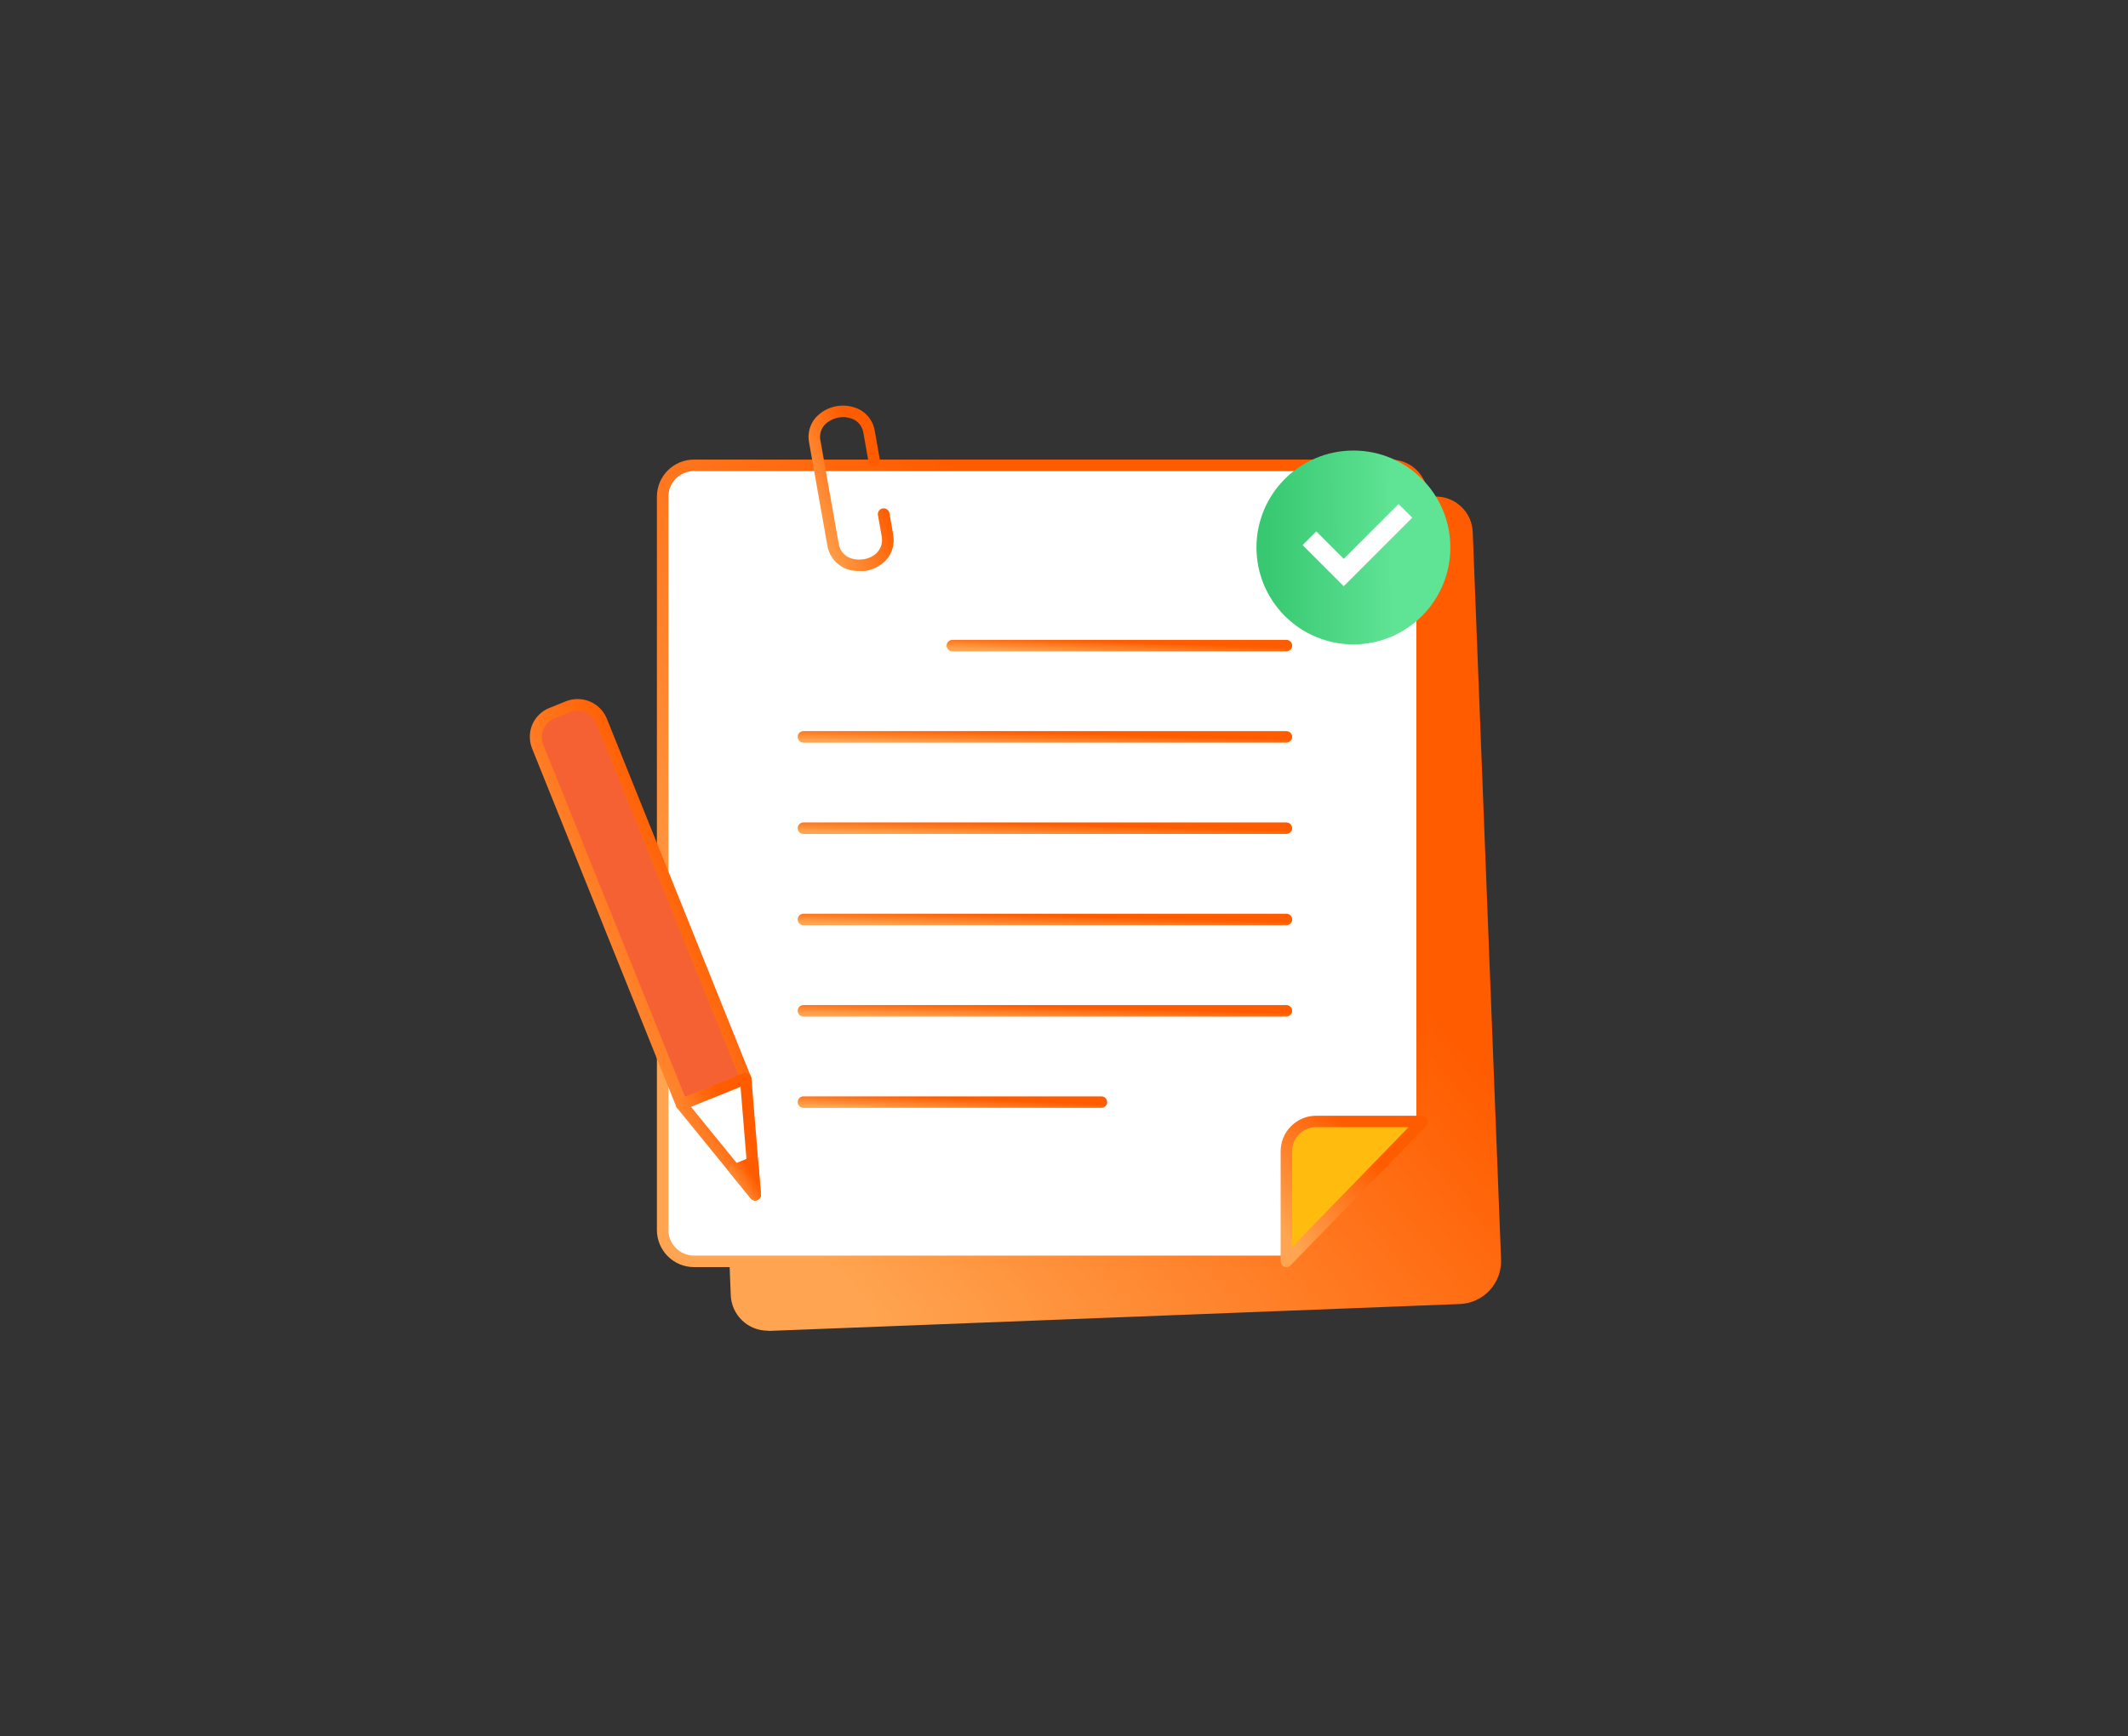 <svg width="375" height="306" viewBox="0 0 375 306" fill="none" xmlns="http://www.w3.org/2000/svg">
<rect x="0" y="0" width="375" height="306" fill="#333333" stroke="none"/>
<path d="M135.494 233.53C134.772 233.559 134.051 233.444 133.374 233.194C132.696 232.943 132.074 232.561 131.544 232.07C131.014 231.579 130.586 230.988 130.285 230.331C129.984 229.674 129.816 228.964 129.79 228.242L124.715 99.032C124.686 98.31 124.8 97.589 125.051 96.91C125.301 96.232 125.683 95.61 126.174 95.079C126.665 94.548 127.256 94.119 127.913 93.817C128.57 93.515 129.28 93.346 130.003 93.318L252.757 88.537C253.48 88.509 254.201 88.623 254.879 88.873C255.557 89.124 256.18 89.505 256.711 89.997C257.241 90.488 257.67 91.079 257.972 91.736C258.274 92.393 258.444 93.103 258.471 93.826L263.506 222.02C263.572 223.752 262.947 225.44 261.769 226.711C260.59 227.983 258.955 228.734 257.223 228.8L135.494 233.53Z" fill="url(#paint0_linear_2107_596)"/>
<path d="M135.281 234.555C133.595 234.556 131.975 233.903 130.761 232.733C129.547 231.563 128.835 229.967 128.775 228.283L123.7 99.073C123.634 97.345 124.256 95.662 125.43 94.392C126.605 93.123 128.235 92.372 129.962 92.303L252.757 87.532C253.612 87.497 254.466 87.631 255.27 87.926C256.074 88.222 256.811 88.673 257.44 89.254C258.069 89.834 258.577 90.534 258.935 91.311C259.293 92.089 259.494 92.929 259.527 93.785L264.521 222.02C264.595 224.021 263.873 225.969 262.512 227.438C261.152 228.907 259.264 229.777 257.264 229.856L135.535 234.596L135.281 234.555ZM253.021 89.552H252.838L130.084 94.333C128.895 94.381 127.773 94.898 126.964 95.771C126.156 96.644 125.726 97.802 125.77 98.992L130.795 228.212C130.817 228.8 130.956 229.379 131.203 229.914C131.45 230.449 131.802 230.929 132.236 231.328C133.114 232.133 134.273 232.559 135.464 232.515L257.193 227.775C258.654 227.717 260.032 227.082 261.025 226.008C262.019 224.935 262.546 223.512 262.491 222.05L257.497 93.866C257.452 92.708 256.962 91.612 256.127 90.808C255.293 90.004 254.18 89.554 253.021 89.552Z" fill="url(#paint1_linear_2107_596)"/>
<path d="M226.692 222.335H122.289C120.83 222.335 119.431 221.755 118.399 220.723C117.367 219.692 116.788 218.292 116.788 216.833V87.522C116.786 86.799 116.928 86.084 117.204 85.415C117.48 84.747 117.885 84.14 118.396 83.629C118.907 83.118 119.514 82.713 120.182 82.437C120.85 82.161 121.566 82.02 122.289 82.021H245.104C245.826 82.021 246.542 82.163 247.209 82.44C247.877 82.716 248.483 83.121 248.994 83.632C249.505 84.143 249.91 84.75 250.186 85.417C250.463 86.085 250.605 86.8 250.605 87.522V197.193L226.692 222.335Z" fill="white"/>
<path d="M226.692 223.35H122.289C120.561 223.347 118.904 222.66 117.681 221.439C116.457 220.218 115.768 218.562 115.762 216.833V87.522C115.768 85.794 116.457 84.138 117.681 82.917C118.904 81.696 120.561 81.009 122.289 81.006H245.104C246.831 81.009 248.487 81.696 249.709 82.918C250.93 84.139 251.618 85.795 251.62 87.522V197.193C251.619 197.454 251.517 197.705 251.336 197.894L227.423 223.035C227.328 223.134 227.215 223.213 227.089 223.267C226.964 223.321 226.829 223.349 226.692 223.35ZM122.289 83.036C121.098 83.036 119.956 83.508 119.113 84.35C118.27 85.191 117.795 86.332 117.792 87.522V216.833C117.798 218.023 118.274 219.163 119.116 220.003C119.958 220.844 121.099 221.317 122.289 221.32H226.255L249.6 196.787V87.522C249.598 86.333 249.124 85.194 248.283 84.353C247.443 83.512 246.303 83.039 245.114 83.036H122.289Z" fill="url(#paint2_linear_2107_596)"/>
<path d="M226.692 222.335V202.928C226.694 201.537 227.248 200.204 228.232 199.22C229.215 198.237 230.548 197.683 231.939 197.68H250.646L226.692 222.335Z" fill="#FFBC0E"/>
<path d="M226.692 223.35C226.564 223.347 226.437 223.323 226.316 223.279C226.127 223.203 225.965 223.073 225.851 222.905C225.737 222.737 225.677 222.538 225.677 222.335V202.928C225.679 201.268 226.34 199.676 227.514 198.503C228.688 197.329 230.279 196.668 231.939 196.665H250.646C250.846 196.664 251.042 196.722 251.21 196.832C251.377 196.943 251.508 197.1 251.586 197.284C251.665 197.469 251.686 197.672 251.649 197.869C251.612 198.066 251.517 198.248 251.377 198.391L227.423 223.035C227.328 223.134 227.215 223.213 227.089 223.267C226.964 223.321 226.829 223.349 226.692 223.35ZM231.939 198.675C230.817 198.675 229.74 199.121 228.946 199.915C228.153 200.708 227.707 201.785 227.707 202.908V219.807L248.24 198.675H231.939Z" fill="url(#paint3_linear_2107_596)"/>
<path d="M226.692 114.816H167.822C167.553 114.816 167.294 114.709 167.104 114.518C166.914 114.328 166.807 114.07 166.807 113.801C166.807 113.531 166.914 113.273 167.104 113.083C167.294 112.893 167.553 112.786 167.822 112.786H226.692C226.961 112.786 227.219 112.893 227.41 113.083C227.6 113.273 227.707 113.531 227.707 113.801C227.707 114.07 227.6 114.328 227.41 114.518C227.219 114.709 226.961 114.816 226.692 114.816Z" fill="url(#paint4_linear_2107_596)"/>
<path d="M226.692 130.903H141.584C141.315 130.903 141.057 130.796 140.866 130.606C140.676 130.416 140.569 130.158 140.569 129.888C140.569 129.619 140.676 129.361 140.866 129.171C141.057 128.98 141.315 128.873 141.584 128.873H226.692C226.961 128.873 227.219 128.98 227.41 129.171C227.6 129.361 227.707 129.619 227.707 129.888C227.707 130.158 227.6 130.416 227.41 130.606C227.219 130.796 226.961 130.903 226.692 130.903Z" fill="url(#paint5_linear_2107_596)"/>
<path d="M226.692 147.001H141.584C141.315 147.001 141.057 146.894 140.866 146.704C140.676 146.514 140.569 146.256 140.569 145.986C140.569 145.717 140.676 145.459 140.866 145.269C141.057 145.078 141.315 144.971 141.584 144.971H226.692C226.961 144.971 227.219 145.078 227.41 145.269C227.6 145.459 227.707 145.717 227.707 145.986C227.707 146.256 227.6 146.514 227.41 146.704C227.219 146.894 226.961 147.001 226.692 147.001Z" fill="url(#paint6_linear_2107_596)"/>
<path d="M226.692 163.089H141.584C141.315 163.089 141.057 162.982 140.866 162.792C140.676 162.601 140.569 162.343 140.569 162.074C140.569 161.805 140.676 161.547 140.866 161.356C141.057 161.166 141.315 161.059 141.584 161.059H226.692C226.961 161.059 227.219 161.166 227.41 161.356C227.6 161.547 227.707 161.805 227.707 162.074C227.707 162.343 227.6 162.601 227.41 162.792C227.219 162.982 226.961 163.089 226.692 163.089Z" fill="url(#paint7_linear_2107_596)"/>
<path d="M226.692 179.187H141.584C141.315 179.187 141.057 179.08 140.866 178.89C140.676 178.699 140.569 178.441 140.569 178.172C140.569 177.903 140.676 177.645 140.866 177.454C141.057 177.264 141.315 177.157 141.584 177.157H226.692C226.961 177.157 227.219 177.264 227.41 177.454C227.6 177.645 227.707 177.903 227.707 178.172C227.707 178.441 227.6 178.699 227.41 178.89C227.219 179.08 226.961 179.187 226.692 179.187Z" fill="url(#paint8_linear_2107_596)"/>
<path d="M194.09 195.285H141.584C141.315 195.285 141.057 195.178 140.866 194.988C140.676 194.797 140.569 194.539 140.569 194.27C140.569 194.001 140.676 193.743 140.866 193.552C141.057 193.362 141.315 193.255 141.584 193.255H194.09C194.359 193.255 194.617 193.362 194.808 193.552C194.998 193.743 195.105 194.001 195.105 194.27C195.105 194.539 194.998 194.797 194.808 194.988C194.617 195.178 194.359 195.285 194.09 195.285Z" fill="url(#paint9_linear_2107_596)"/>
<path d="M151.358 100.636C150.044 100.702 148.751 100.282 147.726 99.457C146.7 98.631 146.014 97.458 145.796 96.16L142.589 78.052C142.428 77.277 142.447 76.475 142.644 75.708C142.841 74.941 143.211 74.229 143.726 73.627C144.696 72.561 145.992 71.847 147.412 71.595C148.831 71.344 150.294 71.569 151.572 72.237C152.261 72.625 152.853 73.167 153.302 73.82C153.75 74.472 154.044 75.219 154.16 76.002L155.053 81.077C155.076 81.208 155.074 81.343 155.045 81.473C155.016 81.603 154.962 81.727 154.886 81.836C154.81 81.945 154.713 82.039 154.6 82.111C154.488 82.182 154.362 82.231 154.231 82.254C154.1 82.278 153.965 82.275 153.835 82.246C153.705 82.218 153.581 82.164 153.472 82.087C153.363 82.011 153.269 81.914 153.198 81.802C153.126 81.689 153.077 81.564 153.054 81.432L152.16 76.357C152.095 75.87 151.919 75.403 151.644 74.995C151.37 74.586 151.004 74.247 150.577 74.003C149.708 73.568 148.723 73.425 147.766 73.596C146.81 73.766 145.934 74.239 145.268 74.947C144.951 75.322 144.724 75.765 144.606 76.242C144.488 76.719 144.482 77.217 144.588 77.697L147.786 95.805C148.212 98.18 150.303 98.85 152.181 98.576C154.058 98.302 155.784 96.84 155.368 94.516L154.708 90.811C154.661 90.542 154.723 90.265 154.88 90.041C155.037 89.818 155.276 89.665 155.545 89.618C155.815 89.571 156.091 89.633 156.315 89.79C156.539 89.947 156.691 90.186 156.738 90.456L157.388 94.16C158.027 97.733 155.439 100.119 152.566 100.626C152.165 100.662 151.761 100.665 151.358 100.636Z" fill="url(#paint10_linear_2107_596)"/>
<path d="M131.394 190.084L120.094 194.631L94.707 131.543C94.259 130.429 94.272 129.183 94.742 128.078C95.213 126.974 96.103 126.101 97.217 125.653L100.108 124.49C101.221 124.042 102.468 124.054 103.572 124.525C104.677 124.996 105.549 125.886 105.997 126.999L131.384 190.088L131.394 190.084Z" fill="#F56132"/>
<path d="M120.107 195.681C119.97 195.683 119.835 195.656 119.711 195.6C119.463 195.497 119.266 195.299 119.163 195.051L93.788 131.99C93.509 131.317 93.366 130.596 93.366 129.868C93.366 129.14 93.509 128.419 93.788 127.747C94.072 127.075 94.488 126.466 95.011 125.957C95.534 125.448 96.153 125.049 96.833 124.783L99.715 123.616C101.077 123.069 102.599 123.082 103.95 123.653C105.302 124.223 106.374 125.304 106.932 126.661L132.307 189.713C132.407 189.962 132.405 190.24 132.3 190.488C132.196 190.735 131.997 190.931 131.749 191.032L120.492 195.63C120.368 195.672 120.237 195.689 120.107 195.681ZM101.837 125.25C101.388 125.25 100.943 125.336 100.527 125.504L97.665 126.661C96.802 127.012 96.114 127.691 95.75 128.549C95.387 129.407 95.378 130.374 95.726 131.238L120.726 193.346L130.125 189.56L105.074 127.452C104.812 126.803 104.362 126.246 103.781 125.854C103.201 125.462 102.517 125.251 101.816 125.25H101.837Z" fill="url(#paint11_linear_2107_596)"/>
<path d="M120.117 194.676L131.404 190.129L132.611 204.948L133.078 210.601L129.495 206.196L120.117 194.676Z" fill="white"/>
<path d="M133.078 211.616C132.928 211.615 132.781 211.581 132.645 211.516C132.51 211.451 132.391 211.357 132.297 211.241L119.325 195.315C119.224 195.192 119.154 195.047 119.12 194.892C119.086 194.736 119.088 194.575 119.128 194.421C119.167 194.267 119.243 194.124 119.347 194.005C119.452 193.885 119.584 193.792 119.731 193.732L131.028 189.185C131.175 189.127 131.333 189.105 131.489 189.119C131.646 189.133 131.797 189.183 131.931 189.266C132.068 189.349 132.184 189.462 132.269 189.598C132.353 189.734 132.405 189.888 132.419 190.047L134.093 210.52C134.108 210.735 134.055 210.95 133.94 211.132C133.825 211.315 133.654 211.456 133.454 211.535C133.336 211.587 133.208 211.615 133.078 211.616ZM121.771 195.102L131.799 207.424L130.5 191.57L121.771 195.102Z" fill="url(#paint12_linear_2107_596)"/>
<path d="M129.495 206.196L132.611 204.948L133.078 210.601L129.495 206.196Z" fill="url(#paint13_linear_2107_596)"/>
<path d="M133.078 211.616C132.928 211.615 132.781 211.581 132.645 211.516C132.51 211.451 132.391 211.357 132.297 211.241L128.704 206.846C128.602 206.721 128.532 206.574 128.499 206.417C128.465 206.26 128.469 206.098 128.511 205.942C128.552 205.789 128.629 205.648 128.735 205.53C128.84 205.412 128.972 205.32 129.12 205.262L132.236 204.004C132.383 203.944 132.542 203.92 132.7 203.934C132.858 203.947 133.011 203.997 133.146 204.08C133.281 204.163 133.395 204.276 133.478 204.411C133.562 204.546 133.613 204.698 133.626 204.856L134.093 210.52C134.108 210.735 134.055 210.95 133.94 211.132C133.825 211.315 133.655 211.456 133.454 211.535C133.336 211.587 133.208 211.615 133.078 211.616ZM131.15 206.622L131.799 207.424L131.718 206.409L131.15 206.622Z" fill="url(#paint14_linear_2107_596)"/>
<g clip-path="url(#clip0_2107_596)">
<path d="M238.5 113.583C229.065 113.583 221.417 105.935 221.417 96.5C221.417 87.065 229.065 79.417 238.5 79.417C247.935 79.417 255.583 87.065 255.583 96.5C255.583 105.935 247.935 113.583 238.5 113.583ZM236.797 103.333L248.875 91.254L246.459 88.838L236.797 98.502L231.964 93.669L229.548 96.085L236.797 103.333Z" fill="url(#paint15_linear_2107_596)"/>
</g>
<defs>
<linearGradient id="paint0_linear_2107_596" x1="124.71" y1="196.847" x2="263.338" y2="79.947" gradientUnits="userSpaceOnUse">
<stop stop-color="#FFA450"/>
<stop offset="0.604" stop-color="#FF5C00"/>
</linearGradient>
<linearGradient id="paint1_linear_2107_596" x1="123.695" y1="197.386" x2="264.308" y2="78.767" gradientUnits="userSpaceOnUse">
<stop stop-color="#FFA450"/>
<stop offset="0.604" stop-color="#FF5C00"/>
</linearGradient>
<linearGradient id="paint2_linear_2107_596" x1="115.762" y1="187.335" x2="251.781" y2="72.97" gradientUnits="userSpaceOnUse">
<stop stop-color="#FFA450"/>
<stop offset="0.604" stop-color="#FF5C00"/>
</linearGradient>
<linearGradient id="paint3_linear_2107_596" x1="225.677" y1="216.598" x2="251.259" y2="194.648" gradientUnits="userSpaceOnUse">
<stop stop-color="#FFA450"/>
<stop offset="0.604" stop-color="#FF5C00"/>
</linearGradient>
<linearGradient id="paint4_linear_2107_596" x1="166.807" y1="114.302" x2="166.956" y2="110.37" gradientUnits="userSpaceOnUse">
<stop stop-color="#FFA450"/>
<stop offset="0.604" stop-color="#FF5C00"/>
</linearGradient>
<linearGradient id="paint5_linear_2107_596" x1="140.569" y1="130.39" x2="140.673" y2="126.455" gradientUnits="userSpaceOnUse">
<stop stop-color="#FFA450"/>
<stop offset="0.604" stop-color="#FF5C00"/>
</linearGradient>
<linearGradient id="paint6_linear_2107_596" x1="140.569" y1="146.488" x2="140.673" y2="142.552" gradientUnits="userSpaceOnUse">
<stop stop-color="#FFA450"/>
<stop offset="0.604" stop-color="#FF5C00"/>
</linearGradient>
<linearGradient id="paint7_linear_2107_596" x1="140.569" y1="162.575" x2="140.673" y2="158.64" gradientUnits="userSpaceOnUse">
<stop stop-color="#FFA450"/>
<stop offset="0.604" stop-color="#FF5C00"/>
</linearGradient>
<linearGradient id="paint8_linear_2107_596" x1="140.569" y1="178.673" x2="140.673" y2="174.738" gradientUnits="userSpaceOnUse">
<stop stop-color="#FFA450"/>
<stop offset="0.604" stop-color="#FF5C00"/>
</linearGradient>
<linearGradient id="paint9_linear_2107_596" x1="140.569" y1="194.771" x2="140.735" y2="190.84" gradientUnits="userSpaceOnUse">
<stop stop-color="#FFA450"/>
<stop offset="0.604" stop-color="#FF5C00"/>
</linearGradient>
<linearGradient id="paint10_linear_2107_596" x1="142.481" y1="93.278" x2="163.753" y2="83.635" gradientUnits="userSpaceOnUse">
<stop stop-color="#FFA450"/>
<stop offset="0.604" stop-color="#FF5C00"/>
</linearGradient>
<linearGradient id="paint11_linear_2107_596" x1="93.366" y1="177.348" x2="147.797" y2="151.532" gradientUnits="userSpaceOnUse">
<stop stop-color="#FFA450"/>
<stop offset="0.604" stop-color="#FF5C00"/>
</linearGradient>
<linearGradient id="paint12_linear_2107_596" x1="119.096" y1="205.923" x2="138.157" y2="194.73" gradientUnits="userSpaceOnUse">
<stop stop-color="#FFA450"/>
<stop offset="0.604" stop-color="#FF5C00"/>
</linearGradient>
<linearGradient id="paint13_linear_2107_596" x1="129.495" y1="209.171" x2="134.164" y2="206.565" gradientUnits="userSpaceOnUse">
<stop stop-color="#FFA450"/>
<stop offset="0.604" stop-color="#FF5C00"/>
</linearGradient>
<linearGradient id="paint14_linear_2107_596" x1="128.476" y1="209.672" x2="135.264" y2="205.3" gradientUnits="userSpaceOnUse">
<stop stop-color="#FFA450"/>
<stop offset="0.604" stop-color="#FF5C00"/>
</linearGradient>
<linearGradient id="paint15_linear_2107_596" x1="222.829" y1="103.46" x2="245.308" y2="103.365" gradientUnits="userSpaceOnUse">
<stop stop-color="#37C871"/>
<stop offset="1" stop-color="#5FE394"/>
</linearGradient>
<clipPath id="clip0_2107_596">
<rect width="41" height="41" fill="white" transform="translate(218 76)"/>
</clipPath>
</defs>
</svg>
